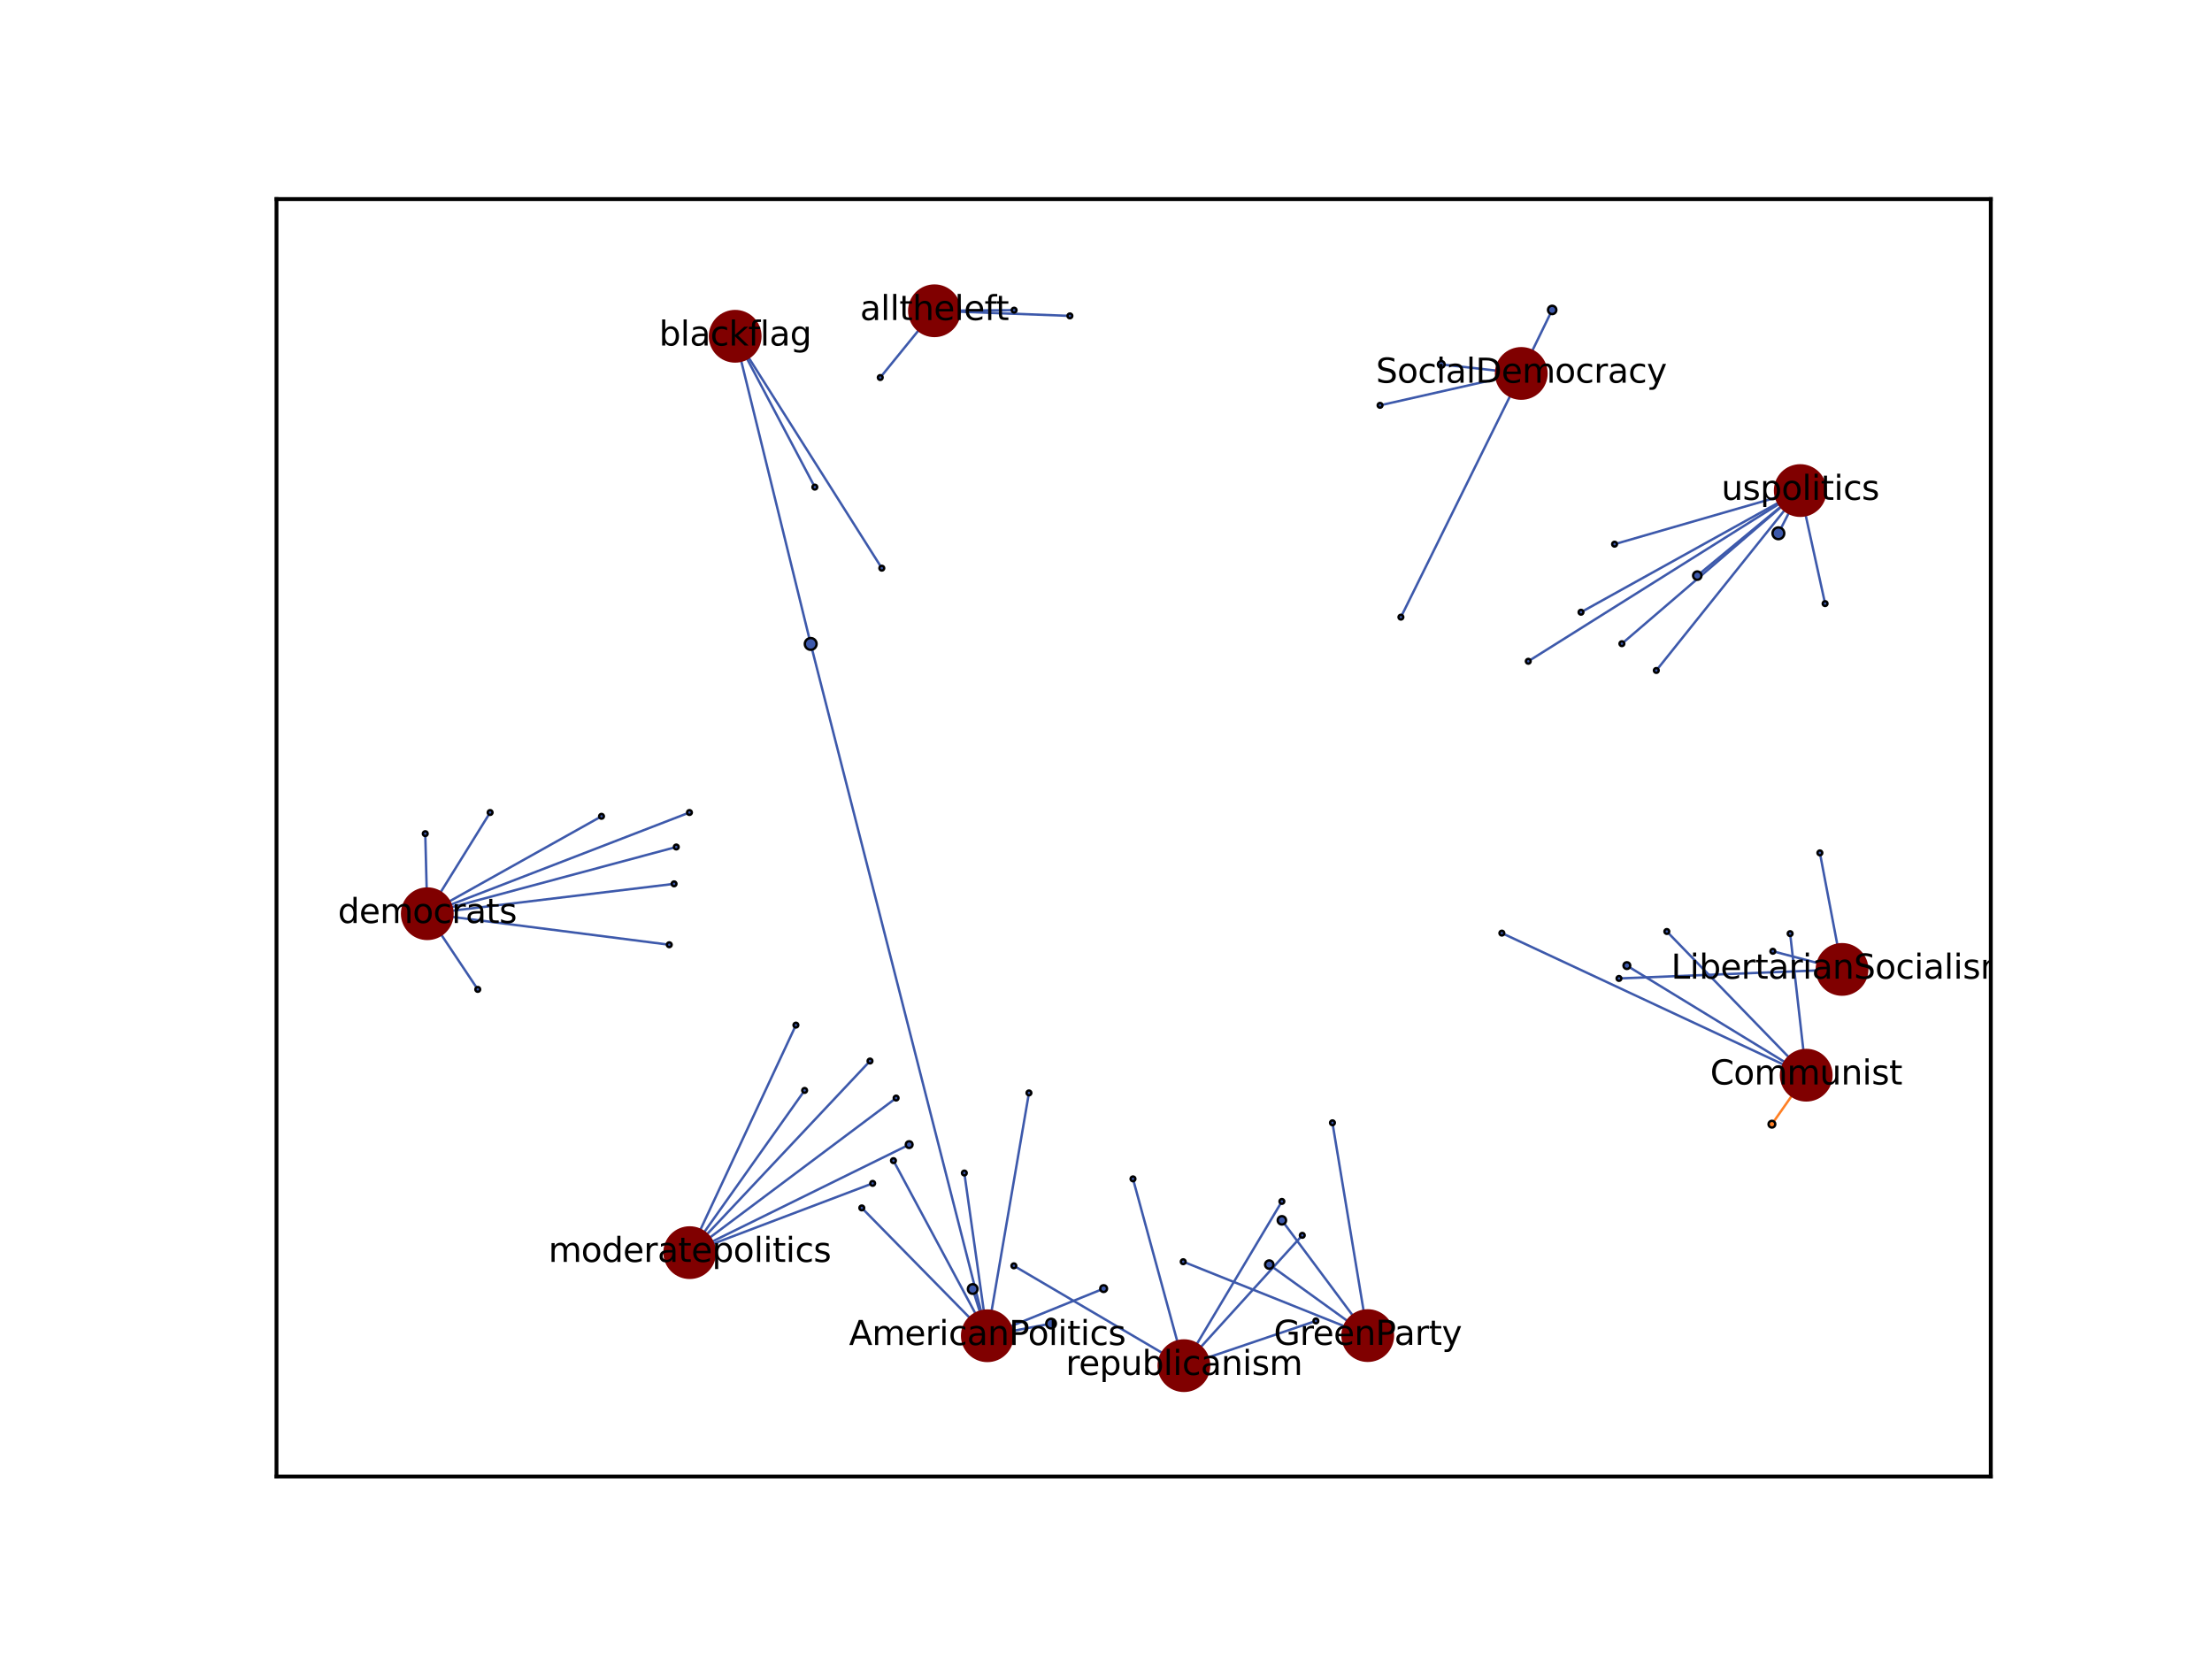 <?xml version="1.0" encoding="utf-8" standalone="no"?>
<!DOCTYPE svg PUBLIC "-//W3C//DTD SVG 1.1//EN"
  "http://www.w3.org/Graphics/SVG/1.1/DTD/svg11.dtd">
<svg xmlns:xlink="http://www.w3.org/1999/xlink" width="460.8pt" height="345.6pt" viewBox="0 0 460.8 345.6" xmlns="http://www.w3.org/2000/svg" version="1.1">
 <defs>
  <style type="text/css">*{stroke-linejoin: round; stroke-linecap: butt}</style>
 </defs>
 <g id="figure_1">
  <g id="patch_1">
   <path d="M 0 345.6 
L 460.8 345.6 
L 460.8 0 
L 0 0 
z
" style="fill: #ffffff"/>
  </g>
  <g id="axes_1">
   <g id="patch_2">
    <path d="M 57.6 307.584 
L 414.72 307.584 
L 414.72 41.472 
L 57.6 41.472 
z
" style="fill: #ffffff"/>
   </g>
   <g id="LineCollection_1">
    <path d="M 183.373 78.646 
L 194.663 64.74 
" clip-path="url(#p6b3ed7792f)" style="fill: none; stroke: #3d59ab; stroke-width: 0.5"/>
    <path d="M 211.259 64.612 
L 194.663 64.74 
" clip-path="url(#p6b3ed7792f)" style="fill: none; stroke: #3d59ab; stroke-width: 0.5"/>
    <path d="M 222.88 65.805 
L 194.663 64.74 
" clip-path="url(#p6b3ed7792f)" style="fill: none; stroke: #3d59ab; stroke-width: 0.5"/>
    <path d="M 202.632 268.524 
L 205.678 278.262 
" clip-path="url(#p6b3ed7792f)" style="fill: none; stroke: #3d59ab; stroke-width: 0.5"/>
    <path d="M 214.35 227.676 
L 205.678 278.262 
" clip-path="url(#p6b3ed7792f)" style="fill: none; stroke: #3d59ab; stroke-width: 0.5"/>
    <path d="M 218.959 275.726 
L 205.678 278.262 
" clip-path="url(#p6b3ed7792f)" style="fill: none; stroke: #3d59ab; stroke-width: 0.5"/>
    <path d="M 179.528 251.631 
L 205.678 278.262 
" clip-path="url(#p6b3ed7792f)" style="fill: none; stroke: #3d59ab; stroke-width: 0.5"/>
    <path d="M 229.903 268.443 
L 205.678 278.262 
" clip-path="url(#p6b3ed7792f)" style="fill: none; stroke: #3d59ab; stroke-width: 0.5"/>
    <path d="M 186.122 241.783 
L 205.678 278.262 
" clip-path="url(#p6b3ed7792f)" style="fill: none; stroke: #3d59ab; stroke-width: 0.5"/>
    <path d="M 200.889 244.359 
L 205.678 278.262 
" clip-path="url(#p6b3ed7792f)" style="fill: none; stroke: #3d59ab; stroke-width: 0.5"/>
    <path d="M 168.884 134.144 
L 205.678 278.262 
" clip-path="url(#p6b3ed7792f)" style="fill: none; stroke: #3d59ab; stroke-width: 0.5"/>
    <path d="M 168.884 134.144 
L 153.148 70.052 
" clip-path="url(#p6b3ed7792f)" style="fill: none; stroke: #3d59ab; stroke-width: 0.5"/>
    <path d="M 183.697 118.36 
L 153.148 70.052 
" clip-path="url(#p6b3ed7792f)" style="fill: none; stroke: #3d59ab; stroke-width: 0.5"/>
    <path d="M 169.743 101.474 
L 153.148 70.052 
" clip-path="url(#p6b3ed7792f)" style="fill: none; stroke: #3d59ab; stroke-width: 0.5"/>
    <path d="M 347.231 194.046 
L 376.27 223.98 
" clip-path="url(#p6b3ed7792f)" style="fill: none; stroke: #3d59ab; stroke-width: 0.5"/>
    <path d="M 369.12 234.187 
L 376.27 223.98 
" clip-path="url(#p6b3ed7792f)" style="fill: none; stroke: #ff7f24; stroke-width: 0.5"/>
    <path d="M 312.863 194.384 
L 376.27 223.98 
" clip-path="url(#p6b3ed7792f)" style="fill: none; stroke: #3d59ab; stroke-width: 0.5"/>
    <path d="M 372.918 194.49 
L 376.27 223.98 
" clip-path="url(#p6b3ed7792f)" style="fill: none; stroke: #3d59ab; stroke-width: 0.5"/>
    <path d="M 338.904 201.156 
L 376.27 223.98 
" clip-path="url(#p6b3ed7792f)" style="fill: none; stroke: #3d59ab; stroke-width: 0.5"/>
    <path d="M 139.421 196.807 
L 89.014 190.345 
" clip-path="url(#p6b3ed7792f)" style="fill: none; stroke: #3d59ab; stroke-width: 0.5"/>
    <path d="M 140.422 184.12 
L 89.014 190.345 
" clip-path="url(#p6b3ed7792f)" style="fill: none; stroke: #3d59ab; stroke-width: 0.5"/>
    <path d="M 102.102 169.261 
L 89.014 190.345 
" clip-path="url(#p6b3ed7792f)" style="fill: none; stroke: #3d59ab; stroke-width: 0.5"/>
    <path d="M 88.59 173.666 
L 89.014 190.345 
" clip-path="url(#p6b3ed7792f)" style="fill: none; stroke: #3d59ab; stroke-width: 0.5"/>
    <path d="M 140.881 176.442 
L 89.014 190.345 
" clip-path="url(#p6b3ed7792f)" style="fill: none; stroke: #3d59ab; stroke-width: 0.5"/>
    <path d="M 125.306 170.051 
L 89.014 190.345 
" clip-path="url(#p6b3ed7792f)" style="fill: none; stroke: #3d59ab; stroke-width: 0.5"/>
    <path d="M 99.529 206.108 
L 89.014 190.345 
" clip-path="url(#p6b3ed7792f)" style="fill: none; stroke: #3d59ab; stroke-width: 0.5"/>
    <path d="M 143.624 169.258 
L 89.014 190.345 
" clip-path="url(#p6b3ed7792f)" style="fill: none; stroke: #3d59ab; stroke-width: 0.5"/>
    <path d="M 246.487 262.836 
L 284.921 278.229 
" clip-path="url(#p6b3ed7792f)" style="fill: none; stroke: #3d59ab; stroke-width: 0.5"/>
    <path d="M 264.411 263.437 
L 284.921 278.229 
" clip-path="url(#p6b3ed7792f)" style="fill: none; stroke: #3d59ab; stroke-width: 0.5"/>
    <path d="M 267.038 254.216 
L 284.921 278.229 
" clip-path="url(#p6b3ed7792f)" style="fill: none; stroke: #3d59ab; stroke-width: 0.5"/>
    <path d="M 277.574 233.897 
L 284.921 278.229 
" clip-path="url(#p6b3ed7792f)" style="fill: none; stroke: #3d59ab; stroke-width: 0.5"/>
    <path d="M 379.115 177.67 
L 383.73 201.946 
" clip-path="url(#p6b3ed7792f)" style="fill: none; stroke: #3d59ab; stroke-width: 0.5"/>
    <path d="M 337.261 203.825 
L 383.73 201.946 
" clip-path="url(#p6b3ed7792f)" style="fill: none; stroke: #3d59ab; stroke-width: 0.5"/>
    <path d="M 369.315 198.166 
L 383.73 201.946 
" clip-path="url(#p6b3ed7792f)" style="fill: none; stroke: #3d59ab; stroke-width: 0.5"/>
    <path d="M 181.791 246.515 
L 143.679 260.948 
" clip-path="url(#p6b3ed7792f)" style="fill: none; stroke: #3d59ab; stroke-width: 0.5"/>
    <path d="M 167.618 227.153 
L 143.679 260.948 
" clip-path="url(#p6b3ed7792f)" style="fill: none; stroke: #3d59ab; stroke-width: 0.5"/>
    <path d="M 181.238 221.03 
L 143.679 260.948 
" clip-path="url(#p6b3ed7792f)" style="fill: none; stroke: #3d59ab; stroke-width: 0.5"/>
    <path d="M 186.677 228.742 
L 143.679 260.948 
" clip-path="url(#p6b3ed7792f)" style="fill: none; stroke: #3d59ab; stroke-width: 0.5"/>
    <path d="M 165.801 213.55 
L 143.679 260.948 
" clip-path="url(#p6b3ed7792f)" style="fill: none; stroke: #3d59ab; stroke-width: 0.5"/>
    <path d="M 189.396 238.446 
L 143.679 260.948 
" clip-path="url(#p6b3ed7792f)" style="fill: none; stroke: #3d59ab; stroke-width: 0.5"/>
    <path d="M 274.123 275.173 
L 246.63 284.492 
" clip-path="url(#p6b3ed7792f)" style="fill: none; stroke: #3d59ab; stroke-width: 0.5"/>
    <path d="M 211.209 263.692 
L 246.63 284.492 
" clip-path="url(#p6b3ed7792f)" style="fill: none; stroke: #3d59ab; stroke-width: 0.5"/>
    <path d="M 271.289 257.34 
L 246.63 284.492 
" clip-path="url(#p6b3ed7792f)" style="fill: none; stroke: #3d59ab; stroke-width: 0.5"/>
    <path d="M 236.022 245.579 
L 246.63 284.492 
" clip-path="url(#p6b3ed7792f)" style="fill: none; stroke: #3d59ab; stroke-width: 0.5"/>
    <path d="M 267.04 250.276 
L 246.63 284.492 
" clip-path="url(#p6b3ed7792f)" style="fill: none; stroke: #3d59ab; stroke-width: 0.5"/>
    <path d="M 323.345 64.564 
L 316.906 77.794 
" clip-path="url(#p6b3ed7792f)" style="fill: none; stroke: #3d59ab; stroke-width: 0.5"/>
    <path d="M 291.834 128.562 
L 316.906 77.794 
" clip-path="url(#p6b3ed7792f)" style="fill: none; stroke: #3d59ab; stroke-width: 0.5"/>
    <path d="M 287.49 84.435 
L 316.906 77.794 
" clip-path="url(#p6b3ed7792f)" style="fill: none; stroke: #3d59ab; stroke-width: 0.5"/>
    <path d="M 300.244 75.912 
L 316.906 77.794 
" clip-path="url(#p6b3ed7792f)" style="fill: none; stroke: #3d59ab; stroke-width: 0.5"/>
    <path d="M 345.04 139.67 
L 375.027 102.195 
" clip-path="url(#p6b3ed7792f)" style="fill: none; stroke: #3d59ab; stroke-width: 0.5"/>
    <path d="M 353.573 119.91 
L 375.027 102.195 
" clip-path="url(#p6b3ed7792f)" style="fill: none; stroke: #3d59ab; stroke-width: 0.5"/>
    <path d="M 336.344 113.359 
L 375.027 102.195 
" clip-path="url(#p6b3ed7792f)" style="fill: none; stroke: #3d59ab; stroke-width: 0.5"/>
    <path d="M 370.473 111.096 
L 375.027 102.195 
" clip-path="url(#p6b3ed7792f)" style="fill: none; stroke: #3d59ab; stroke-width: 0.5"/>
    <path d="M 337.87 134.092 
L 375.027 102.195 
" clip-path="url(#p6b3ed7792f)" style="fill: none; stroke: #3d59ab; stroke-width: 0.5"/>
    <path d="M 329.352 127.536 
L 375.027 102.195 
" clip-path="url(#p6b3ed7792f)" style="fill: none; stroke: #3d59ab; stroke-width: 0.5"/>
    <path d="M 380.2 125.742 
L 375.027 102.195 
" clip-path="url(#p6b3ed7792f)" style="fill: none; stroke: #3d59ab; stroke-width: 0.5"/>
    <path d="M 318.366 137.756 
L 375.027 102.195 
" clip-path="url(#p6b3ed7792f)" style="fill: none; stroke: #3d59ab; stroke-width: 0.5"/>
   </g>
   <g id="matplotlib.axis_1">
    <g id="xtick_1"/>
    <g id="xtick_2"/>
    <g id="xtick_3"/>
    <g id="xtick_4"/>
    <g id="xtick_5"/>
    <g id="xtick_6"/>
    <g id="xtick_7"/>
    <g id="xtick_8"/>
    <g id="xtick_9"/>
   </g>
   <g id="matplotlib.axis_2">
    <g id="ytick_1"/>
    <g id="ytick_2"/>
    <g id="ytick_3"/>
    <g id="ytick_4"/>
    <g id="ytick_5"/>
    <g id="ytick_6"/>
    <g id="ytick_7"/>
    <g id="ytick_8"/>
    <g id="ytick_9"/>
   </g>
   <g id="PathCollection_1">
    <path d="M 183.373 79.146 
C 183.506 79.146 183.633 79.094 183.727 79 
C 183.821 78.906 183.873 78.779 183.873 78.646 
C 183.873 78.514 183.821 78.387 183.727 78.293 
C 183.633 78.199 183.506 78.146 183.373 78.146 
C 183.241 78.146 183.113 78.199 183.02 78.293 
C 182.926 78.387 182.873 78.514 182.873 78.646 
C 182.873 78.779 182.926 78.906 183.02 79 
C 183.113 79.094 183.241 79.146 183.373 79.146 
z
" clip-path="url(#p6b3ed7792f)" style="fill: #3d59ab; stroke: #000000; stroke-width: 0.5"/>
    <path d="M 211.259 65.112 
C 211.392 65.112 211.519 65.059 211.613 64.965 
C 211.707 64.871 211.759 64.744 211.759 64.612 
C 211.759 64.479 211.707 64.352 211.613 64.258 
C 211.519 64.164 211.392 64.112 211.259 64.112 
C 211.127 64.112 210.999 64.164 210.906 64.258 
C 210.812 64.352 210.759 64.479 210.759 64.612 
C 210.759 64.744 210.812 64.871 210.906 64.965 
C 210.999 65.059 211.127 65.112 211.259 65.112 
z
" clip-path="url(#p6b3ed7792f)" style="fill: #3d59ab; stroke: #000000; stroke-width: 0.5"/>
    <path d="M 222.88 66.305 
C 223.013 66.305 223.14 66.253 223.234 66.159 
C 223.327 66.065 223.38 65.938 223.38 65.805 
C 223.38 65.673 223.327 65.546 223.234 65.452 
C 223.14 65.358 223.013 65.305 222.88 65.305 
C 222.747 65.305 222.62 65.358 222.526 65.452 
C 222.433 65.546 222.38 65.673 222.38 65.805 
C 222.38 65.938 222.433 66.065 222.526 66.159 
C 222.62 66.253 222.747 66.305 222.88 66.305 
z
" clip-path="url(#p6b3ed7792f)" style="fill: #3d59ab; stroke: #000000; stroke-width: 0.5"/>
    <path d="M 202.632 269.524 
C 202.897 269.524 203.152 269.418 203.339 269.231 
C 203.527 269.043 203.632 268.789 203.632 268.524 
C 203.632 268.258 203.527 268.004 203.339 267.816 
C 203.152 267.629 202.897 267.524 202.632 267.524 
C 202.367 267.524 202.113 267.629 201.925 267.816 
C 201.738 268.004 201.632 268.258 201.632 268.524 
C 201.632 268.789 201.738 269.043 201.925 269.231 
C 202.113 269.418 202.367 269.524 202.632 269.524 
z
" clip-path="url(#p6b3ed7792f)" style="fill: #3d59ab; stroke: #000000; stroke-width: 0.5"/>
    <path d="M 214.35 228.176 
C 214.483 228.176 214.61 228.123 214.704 228.029 
C 214.797 227.936 214.85 227.809 214.85 227.676 
C 214.85 227.543 214.797 227.416 214.704 227.322 
C 214.61 227.229 214.483 227.176 214.35 227.176 
C 214.217 227.176 214.09 227.229 213.996 227.322 
C 213.903 227.416 213.85 227.543 213.85 227.676 
C 213.85 227.809 213.903 227.936 213.996 228.029 
C 214.09 228.123 214.217 228.176 214.35 228.176 
z
" clip-path="url(#p6b3ed7792f)" style="fill: #3d59ab; stroke: #000000; stroke-width: 0.5"/>
    <path d="M 218.959 276.726 
C 219.224 276.726 219.478 276.621 219.666 276.433 
C 219.853 276.246 219.959 275.991 219.959 275.726 
C 219.959 275.461 219.853 275.206 219.666 275.019 
C 219.478 274.831 219.224 274.726 218.959 274.726 
C 218.694 274.726 218.439 274.831 218.252 275.019 
C 218.064 275.206 217.959 275.461 217.959 275.726 
C 217.959 275.991 218.064 276.246 218.252 276.433 
C 218.439 276.621 218.694 276.726 218.959 276.726 
z
" clip-path="url(#p6b3ed7792f)" style="fill: #3d59ab; stroke: #000000; stroke-width: 0.5"/>
    <path d="M 179.528 252.131 
C 179.661 252.131 179.788 252.078 179.882 251.985 
C 179.976 251.891 180.028 251.764 180.028 251.631 
C 180.028 251.499 179.976 251.371 179.882 251.278 
C 179.788 251.184 179.661 251.131 179.528 251.131 
C 179.396 251.131 179.269 251.184 179.175 251.278 
C 179.081 251.371 179.028 251.499 179.028 251.631 
C 179.028 251.764 179.081 251.891 179.175 251.985 
C 179.269 252.078 179.396 252.131 179.528 252.131 
z
" clip-path="url(#p6b3ed7792f)" style="fill: #3d59ab; stroke: #000000; stroke-width: 0.5"/>
    <path d="M 229.903 269.15 
C 230.091 269.15 230.271 269.075 230.403 268.943 
C 230.536 268.81 230.611 268.63 230.611 268.443 
C 230.611 268.255 230.536 268.075 230.403 267.943 
C 230.271 267.81 230.091 267.736 229.903 267.736 
C 229.716 267.736 229.536 267.81 229.403 267.943 
C 229.271 268.075 229.196 268.255 229.196 268.443 
C 229.196 268.63 229.271 268.81 229.403 268.943 
C 229.536 269.075 229.716 269.15 229.903 269.15 
z
" clip-path="url(#p6b3ed7792f)" style="fill: #3d59ab; stroke: #000000; stroke-width: 0.5"/>
    <path d="M 186.122 242.283 
C 186.255 242.283 186.382 242.23 186.476 242.137 
C 186.569 242.043 186.622 241.916 186.622 241.783 
C 186.622 241.651 186.569 241.523 186.476 241.43 
C 186.382 241.336 186.255 241.283 186.122 241.283 
C 185.989 241.283 185.862 241.336 185.768 241.43 
C 185.675 241.523 185.622 241.651 185.622 241.783 
C 185.622 241.916 185.675 242.043 185.768 242.137 
C 185.862 242.23 185.989 242.283 186.122 242.283 
z
" clip-path="url(#p6b3ed7792f)" style="fill: #3d59ab; stroke: #000000; stroke-width: 0.5"/>
    <path d="M 200.889 244.859 
C 201.022 244.859 201.149 244.806 201.243 244.713 
C 201.337 244.619 201.389 244.492 201.389 244.359 
C 201.389 244.226 201.337 244.099 201.243 244.005 
C 201.149 243.912 201.022 243.859 200.889 243.859 
C 200.757 243.859 200.63 243.912 200.536 244.005 
C 200.442 244.099 200.389 244.226 200.389 244.359 
C 200.389 244.492 200.442 244.619 200.536 244.713 
C 200.63 244.806 200.757 244.859 200.889 244.859 
z
" clip-path="url(#p6b3ed7792f)" style="fill: #3d59ab; stroke: #000000; stroke-width: 0.5"/>
    <path d="M 168.884 135.369 
C 169.209 135.369 169.521 135.24 169.75 135.01 
C 169.98 134.78 170.109 134.469 170.109 134.144 
C 170.109 133.819 169.98 133.508 169.75 133.278 
C 169.521 133.048 169.209 132.919 168.884 132.919 
C 168.56 132.919 168.248 133.048 168.018 133.278 
C 167.789 133.508 167.66 133.819 167.66 134.144 
C 167.66 134.469 167.789 134.78 168.018 135.01 
C 168.248 135.24 168.56 135.369 168.884 135.369 
z
" clip-path="url(#p6b3ed7792f)" style="fill: #3d59ab; stroke: #000000; stroke-width: 0.5"/>
    <path d="M 183.697 118.86 
C 183.829 118.86 183.956 118.807 184.05 118.713 
C 184.144 118.62 184.197 118.493 184.197 118.36 
C 184.197 118.227 184.144 118.1 184.05 118.006 
C 183.956 117.913 183.829 117.86 183.697 117.86 
C 183.564 117.86 183.437 117.913 183.343 118.006 
C 183.249 118.1 183.197 118.227 183.197 118.36 
C 183.197 118.493 183.249 118.62 183.343 118.713 
C 183.437 118.807 183.564 118.86 183.697 118.86 
z
" clip-path="url(#p6b3ed7792f)" style="fill: #3d59ab; stroke: #000000; stroke-width: 0.5"/>
    <path d="M 169.743 101.974 
C 169.876 101.974 170.003 101.921 170.097 101.828 
C 170.19 101.734 170.243 101.607 170.243 101.474 
C 170.243 101.341 170.19 101.214 170.097 101.12 
C 170.003 101.027 169.876 100.974 169.743 100.974 
C 169.611 100.974 169.483 101.027 169.39 101.12 
C 169.296 101.214 169.243 101.341 169.243 101.474 
C 169.243 101.607 169.296 101.734 169.39 101.828 
C 169.483 101.921 169.611 101.974 169.743 101.974 
z
" clip-path="url(#p6b3ed7792f)" style="fill: #3d59ab; stroke: #000000; stroke-width: 0.5"/>
    <path d="M 347.231 194.546 
C 347.363 194.546 347.49 194.493 347.584 194.399 
C 347.678 194.306 347.731 194.178 347.731 194.046 
C 347.731 193.913 347.678 193.786 347.584 193.692 
C 347.49 193.599 347.363 193.546 347.231 193.546 
C 347.098 193.546 346.971 193.599 346.877 193.692 
C 346.783 193.786 346.731 193.913 346.731 194.046 
C 346.731 194.178 346.783 194.306 346.877 194.399 
C 346.971 194.493 347.098 194.546 347.231 194.546 
z
" clip-path="url(#p6b3ed7792f)" style="fill: #3d59ab; stroke: #000000; stroke-width: 0.5"/>
    <path d="M 369.12 234.894 
C 369.308 234.894 369.488 234.82 369.62 234.687 
C 369.753 234.555 369.827 234.375 369.827 234.187 
C 369.827 234 369.753 233.82 369.62 233.687 
C 369.488 233.555 369.308 233.48 369.12 233.48 
C 368.933 233.48 368.753 233.555 368.62 233.687 
C 368.488 233.82 368.413 234 368.413 234.187 
C 368.413 234.375 368.488 234.555 368.62 234.687 
C 368.753 234.82 368.933 234.894 369.12 234.894 
z
" clip-path="url(#p6b3ed7792f)" style="fill: #ff7f24; stroke: #000000; stroke-width: 0.5"/>
    <path d="M 312.863 194.884 
C 312.996 194.884 313.123 194.831 313.217 194.738 
C 313.31 194.644 313.363 194.517 313.363 194.384 
C 313.363 194.252 313.31 194.124 313.217 194.031 
C 313.123 193.937 312.996 193.884 312.863 193.884 
C 312.73 193.884 312.603 193.937 312.51 194.031 
C 312.416 194.124 312.363 194.252 312.363 194.384 
C 312.363 194.517 312.416 194.644 312.51 194.738 
C 312.603 194.831 312.73 194.884 312.863 194.884 
z
" clip-path="url(#p6b3ed7792f)" style="fill: #3d59ab; stroke: #000000; stroke-width: 0.5"/>
    <path d="M 372.918 194.99 
C 373.05 194.99 373.177 194.937 373.271 194.844 
C 373.365 194.75 373.418 194.623 373.418 194.49 
C 373.418 194.357 373.365 194.23 373.271 194.136 
C 373.177 194.043 373.05 193.99 372.918 193.99 
C 372.785 193.99 372.658 194.043 372.564 194.136 
C 372.47 194.23 372.418 194.357 372.418 194.49 
C 372.418 194.623 372.47 194.75 372.564 194.844 
C 372.658 194.937 372.785 194.99 372.918 194.99 
z
" clip-path="url(#p6b3ed7792f)" style="fill: #3d59ab; stroke: #000000; stroke-width: 0.5"/>
    <path d="M 338.904 201.863 
C 339.092 201.863 339.272 201.788 339.404 201.656 
C 339.537 201.523 339.611 201.343 339.611 201.156 
C 339.611 200.968 339.537 200.788 339.404 200.656 
C 339.272 200.523 339.092 200.449 338.904 200.449 
C 338.717 200.449 338.537 200.523 338.404 200.656 
C 338.272 200.788 338.197 200.968 338.197 201.156 
C 338.197 201.343 338.272 201.523 338.404 201.656 
C 338.537 201.788 338.717 201.863 338.904 201.863 
z
" clip-path="url(#p6b3ed7792f)" style="fill: #3d59ab; stroke: #000000; stroke-width: 0.5"/>
    <path d="M 139.421 197.307 
C 139.554 197.307 139.681 197.254 139.775 197.16 
C 139.868 197.067 139.921 196.939 139.921 196.807 
C 139.921 196.674 139.868 196.547 139.775 196.453 
C 139.681 196.36 139.554 196.307 139.421 196.307 
C 139.288 196.307 139.161 196.36 139.067 196.453 
C 138.974 196.547 138.921 196.674 138.921 196.807 
C 138.921 196.939 138.974 197.067 139.067 197.16 
C 139.161 197.254 139.288 197.307 139.421 197.307 
z
" clip-path="url(#p6b3ed7792f)" style="fill: #3d59ab; stroke: #000000; stroke-width: 0.5"/>
    <path d="M 140.422 184.62 
C 140.554 184.62 140.681 184.568 140.775 184.474 
C 140.869 184.38 140.922 184.253 140.922 184.12 
C 140.922 183.988 140.869 183.86 140.775 183.767 
C 140.681 183.673 140.554 183.62 140.422 183.62 
C 140.289 183.62 140.162 183.673 140.068 183.767 
C 139.974 183.86 139.922 183.988 139.922 184.12 
C 139.922 184.253 139.974 184.38 140.068 184.474 
C 140.162 184.568 140.289 184.62 140.422 184.62 
z
" clip-path="url(#p6b3ed7792f)" style="fill: #3d59ab; stroke: #000000; stroke-width: 0.5"/>
    <path d="M 102.102 169.761 
C 102.235 169.761 102.362 169.708 102.456 169.614 
C 102.55 169.521 102.602 169.394 102.602 169.261 
C 102.602 169.128 102.55 169.001 102.456 168.907 
C 102.362 168.814 102.235 168.761 102.102 168.761 
C 101.97 168.761 101.843 168.814 101.749 168.907 
C 101.655 169.001 101.602 169.128 101.602 169.261 
C 101.602 169.394 101.655 169.521 101.749 169.614 
C 101.843 169.708 101.97 169.761 102.102 169.761 
z
" clip-path="url(#p6b3ed7792f)" style="fill: #3d59ab; stroke: #000000; stroke-width: 0.5"/>
    <path d="M 88.59 174.166 
C 88.722 174.166 88.85 174.113 88.943 174.02 
C 89.037 173.926 89.09 173.799 89.09 173.666 
C 89.09 173.533 89.037 173.406 88.943 173.312 
C 88.85 173.219 88.722 173.166 88.59 173.166 
C 88.457 173.166 88.33 173.219 88.236 173.312 
C 88.142 173.406 88.09 173.533 88.09 173.666 
C 88.09 173.799 88.142 173.926 88.236 174.02 
C 88.33 174.113 88.457 174.166 88.59 174.166 
z
" clip-path="url(#p6b3ed7792f)" style="fill: #3d59ab; stroke: #000000; stroke-width: 0.5"/>
    <path d="M 140.881 176.942 
C 141.013 176.942 141.14 176.89 141.234 176.796 
C 141.328 176.702 141.381 176.575 141.381 176.442 
C 141.381 176.31 141.328 176.183 141.234 176.089 
C 141.14 175.995 141.013 175.942 140.881 175.942 
C 140.748 175.942 140.621 175.995 140.527 176.089 
C 140.433 176.183 140.381 176.31 140.381 176.442 
C 140.381 176.575 140.433 176.702 140.527 176.796 
C 140.621 176.89 140.748 176.942 140.881 176.942 
z
" clip-path="url(#p6b3ed7792f)" style="fill: #3d59ab; stroke: #000000; stroke-width: 0.5"/>
    <path d="M 125.306 170.551 
C 125.439 170.551 125.566 170.498 125.66 170.404 
C 125.754 170.31 125.806 170.183 125.806 170.051 
C 125.806 169.918 125.754 169.791 125.66 169.697 
C 125.566 169.603 125.439 169.551 125.306 169.551 
C 125.174 169.551 125.046 169.603 124.953 169.697 
C 124.859 169.791 124.806 169.918 124.806 170.051 
C 124.806 170.183 124.859 170.31 124.953 170.404 
C 125.046 170.498 125.174 170.551 125.306 170.551 
z
" clip-path="url(#p6b3ed7792f)" style="fill: #3d59ab; stroke: #000000; stroke-width: 0.5"/>
    <path d="M 99.529 206.608 
C 99.662 206.608 99.789 206.555 99.883 206.462 
C 99.976 206.368 100.029 206.241 100.029 206.108 
C 100.029 205.976 99.976 205.848 99.883 205.755 
C 99.789 205.661 99.662 205.608 99.529 205.608 
C 99.396 205.608 99.269 205.661 99.175 205.755 
C 99.082 205.848 99.029 205.976 99.029 206.108 
C 99.029 206.241 99.082 206.368 99.175 206.462 
C 99.269 206.555 99.396 206.608 99.529 206.608 
z
" clip-path="url(#p6b3ed7792f)" style="fill: #3d59ab; stroke: #000000; stroke-width: 0.5"/>
    <path d="M 143.624 169.758 
C 143.757 169.758 143.884 169.706 143.978 169.612 
C 144.072 169.518 144.124 169.391 144.124 169.258 
C 144.124 169.126 144.072 168.999 143.978 168.905 
C 143.884 168.811 143.757 168.758 143.624 168.758 
C 143.492 168.758 143.365 168.811 143.271 168.905 
C 143.177 168.999 143.124 169.126 143.124 169.258 
C 143.124 169.391 143.177 169.518 143.271 169.612 
C 143.365 169.706 143.492 169.758 143.624 169.758 
z
" clip-path="url(#p6b3ed7792f)" style="fill: #3d59ab; stroke: #000000; stroke-width: 0.5"/>
    <path d="M 246.487 263.336 
C 246.62 263.336 246.747 263.283 246.841 263.19 
C 246.935 263.096 246.987 262.969 246.987 262.836 
C 246.987 262.703 246.935 262.576 246.841 262.482 
C 246.747 262.389 246.62 262.336 246.487 262.336 
C 246.355 262.336 246.227 262.389 246.134 262.482 
C 246.04 262.576 245.987 262.703 245.987 262.836 
C 245.987 262.969 246.04 263.096 246.134 263.19 
C 246.227 263.283 246.355 263.336 246.487 263.336 
z
" clip-path="url(#p6b3ed7792f)" style="fill: #3d59ab; stroke: #000000; stroke-width: 0.5"/>
    <path d="M 264.411 264.303 
C 264.641 264.303 264.861 264.212 265.023 264.05 
C 265.186 263.887 265.277 263.667 265.277 263.437 
C 265.277 263.208 265.186 262.987 265.023 262.825 
C 264.861 262.663 264.641 262.571 264.411 262.571 
C 264.181 262.571 263.961 262.663 263.799 262.825 
C 263.636 262.987 263.545 263.208 263.545 263.437 
C 263.545 263.667 263.636 263.887 263.799 264.05 
C 263.961 264.212 264.181 264.303 264.411 264.303 
z
" clip-path="url(#p6b3ed7792f)" style="fill: #3d59ab; stroke: #000000; stroke-width: 0.5"/>
    <path d="M 267.038 255.082 
C 267.268 255.082 267.488 254.99 267.651 254.828 
C 267.813 254.665 267.905 254.445 267.905 254.216 
C 267.905 253.986 267.813 253.766 267.651 253.603 
C 267.488 253.441 267.268 253.349 267.038 253.349 
C 266.809 253.349 266.589 253.441 266.426 253.603 
C 266.264 253.766 266.172 253.986 266.172 254.216 
C 266.172 254.445 266.264 254.665 266.426 254.828 
C 266.589 254.99 266.809 255.082 267.038 255.082 
z
" clip-path="url(#p6b3ed7792f)" style="fill: #3d59ab; stroke: #000000; stroke-width: 0.5"/>
    <path d="M 277.574 234.397 
C 277.706 234.397 277.833 234.345 277.927 234.251 
C 278.021 234.157 278.074 234.03 278.074 233.897 
C 278.074 233.765 278.021 233.638 277.927 233.544 
C 277.833 233.45 277.706 233.397 277.574 233.397 
C 277.441 233.397 277.314 233.45 277.22 233.544 
C 277.126 233.638 277.074 233.765 277.074 233.897 
C 277.074 234.03 277.126 234.157 277.22 234.251 
C 277.314 234.345 277.441 234.397 277.574 234.397 
z
" clip-path="url(#p6b3ed7792f)" style="fill: #3d59ab; stroke: #000000; stroke-width: 0.5"/>
    <path d="M 379.115 178.17 
C 379.248 178.17 379.375 178.117 379.469 178.024 
C 379.563 177.93 379.615 177.803 379.615 177.67 
C 379.615 177.538 379.563 177.41 379.469 177.317 
C 379.375 177.223 379.248 177.17 379.115 177.17 
C 378.983 177.17 378.855 177.223 378.762 177.317 
C 378.668 177.41 378.615 177.538 378.615 177.67 
C 378.615 177.803 378.668 177.93 378.762 178.024 
C 378.855 178.117 378.983 178.17 379.115 178.17 
z
" clip-path="url(#p6b3ed7792f)" style="fill: #3d59ab; stroke: #000000; stroke-width: 0.5"/>
    <path d="M 337.261 204.325 
C 337.394 204.325 337.521 204.273 337.615 204.179 
C 337.709 204.085 337.761 203.958 337.761 203.825 
C 337.761 203.693 337.709 203.565 337.615 203.472 
C 337.521 203.378 337.394 203.325 337.261 203.325 
C 337.129 203.325 337.002 203.378 336.908 203.472 
C 336.814 203.565 336.761 203.693 336.761 203.825 
C 336.761 203.958 336.814 204.085 336.908 204.179 
C 337.002 204.273 337.129 204.325 337.261 204.325 
z
" clip-path="url(#p6b3ed7792f)" style="fill: #3d59ab; stroke: #000000; stroke-width: 0.5"/>
    <path d="M 369.315 198.666 
C 369.448 198.666 369.575 198.613 369.669 198.519 
C 369.763 198.426 369.815 198.299 369.815 198.166 
C 369.815 198.033 369.763 197.906 369.669 197.812 
C 369.575 197.719 369.448 197.666 369.315 197.666 
C 369.183 197.666 369.056 197.719 368.962 197.812 
C 368.868 197.906 368.815 198.033 368.815 198.166 
C 368.815 198.299 368.868 198.426 368.962 198.519 
C 369.056 198.613 369.183 198.666 369.315 198.666 
z
" clip-path="url(#p6b3ed7792f)" style="fill: #3d59ab; stroke: #000000; stroke-width: 0.5"/>
    <path d="M 181.791 247.015 
C 181.924 247.015 182.051 246.962 182.145 246.869 
C 182.238 246.775 182.291 246.648 182.291 246.515 
C 182.291 246.382 182.238 246.255 182.145 246.161 
C 182.051 246.068 181.924 246.015 181.791 246.015 
C 181.659 246.015 181.531 246.068 181.438 246.161 
C 181.344 246.255 181.291 246.382 181.291 246.515 
C 181.291 246.648 181.344 246.775 181.438 246.869 
C 181.531 246.962 181.659 247.015 181.791 247.015 
z
" clip-path="url(#p6b3ed7792f)" style="fill: #3d59ab; stroke: #000000; stroke-width: 0.5"/>
    <path d="M 167.618 227.653 
C 167.751 227.653 167.878 227.6 167.972 227.506 
C 168.065 227.413 168.118 227.286 168.118 227.153 
C 168.118 227.02 168.065 226.893 167.972 226.799 
C 167.878 226.706 167.751 226.653 167.618 226.653 
C 167.486 226.653 167.358 226.706 167.265 226.799 
C 167.171 226.893 167.118 227.02 167.118 227.153 
C 167.118 227.286 167.171 227.413 167.265 227.506 
C 167.358 227.6 167.486 227.653 167.618 227.653 
z
" clip-path="url(#p6b3ed7792f)" style="fill: #3d59ab; stroke: #000000; stroke-width: 0.5"/>
    <path d="M 181.238 221.53 
C 181.371 221.53 181.498 221.477 181.592 221.383 
C 181.686 221.289 181.738 221.162 181.738 221.03 
C 181.738 220.897 181.686 220.77 181.592 220.676 
C 181.498 220.582 181.371 220.53 181.238 220.53 
C 181.106 220.53 180.978 220.582 180.885 220.676 
C 180.791 220.77 180.738 220.897 180.738 221.03 
C 180.738 221.162 180.791 221.289 180.885 221.383 
C 180.978 221.477 181.106 221.53 181.238 221.53 
z
" clip-path="url(#p6b3ed7792f)" style="fill: #3d59ab; stroke: #000000; stroke-width: 0.5"/>
    <path d="M 186.677 229.242 
C 186.81 229.242 186.937 229.189 187.031 229.096 
C 187.125 229.002 187.177 228.875 187.177 228.742 
C 187.177 228.61 187.125 228.482 187.031 228.389 
C 186.937 228.295 186.81 228.242 186.677 228.242 
C 186.545 228.242 186.418 228.295 186.324 228.389 
C 186.23 228.482 186.177 228.61 186.177 228.742 
C 186.177 228.875 186.23 229.002 186.324 229.096 
C 186.418 229.189 186.545 229.242 186.677 229.242 
z
" clip-path="url(#p6b3ed7792f)" style="fill: #3d59ab; stroke: #000000; stroke-width: 0.5"/>
    <path d="M 165.801 214.05 
C 165.934 214.05 166.061 213.997 166.155 213.903 
C 166.249 213.809 166.301 213.682 166.301 213.55 
C 166.301 213.417 166.249 213.29 166.155 213.196 
C 166.061 213.102 165.934 213.05 165.801 213.05 
C 165.669 213.05 165.542 213.102 165.448 213.196 
C 165.354 213.29 165.301 213.417 165.301 213.55 
C 165.301 213.682 165.354 213.809 165.448 213.903 
C 165.542 213.997 165.669 214.05 165.801 214.05 
z
" clip-path="url(#p6b3ed7792f)" style="fill: #3d59ab; stroke: #000000; stroke-width: 0.5"/>
    <path d="M 189.396 239.153 
C 189.584 239.153 189.764 239.078 189.896 238.946 
C 190.029 238.813 190.103 238.633 190.103 238.446 
C 190.103 238.258 190.029 238.078 189.896 237.946 
C 189.764 237.813 189.584 237.739 189.396 237.739 
C 189.209 237.739 189.029 237.813 188.896 237.946 
C 188.764 238.078 188.689 238.258 188.689 238.446 
C 188.689 238.633 188.764 238.813 188.896 238.946 
C 189.029 239.078 189.209 239.153 189.396 239.153 
z
" clip-path="url(#p6b3ed7792f)" style="fill: #3d59ab; stroke: #000000; stroke-width: 0.5"/>
    <path d="M 274.123 275.673 
C 274.256 275.673 274.383 275.621 274.477 275.527 
C 274.571 275.433 274.623 275.306 274.623 275.173 
C 274.623 275.041 274.571 274.913 274.477 274.82 
C 274.383 274.726 274.256 274.673 274.123 274.673 
C 273.991 274.673 273.863 274.726 273.77 274.82 
C 273.676 274.913 273.623 275.041 273.623 275.173 
C 273.623 275.306 273.676 275.433 273.77 275.527 
C 273.863 275.621 273.991 275.673 274.123 275.673 
z
" clip-path="url(#p6b3ed7792f)" style="fill: #3d59ab; stroke: #000000; stroke-width: 0.5"/>
    <path d="M 211.209 264.192 
C 211.341 264.192 211.468 264.14 211.562 264.046 
C 211.656 263.952 211.709 263.825 211.709 263.692 
C 211.709 263.56 211.656 263.432 211.562 263.339 
C 211.468 263.245 211.341 263.192 211.209 263.192 
C 211.076 263.192 210.949 263.245 210.855 263.339 
C 210.761 263.432 210.709 263.56 210.709 263.692 
C 210.709 263.825 210.761 263.952 210.855 264.046 
C 210.949 264.14 211.076 264.192 211.209 264.192 
z
" clip-path="url(#p6b3ed7792f)" style="fill: #3d59ab; stroke: #000000; stroke-width: 0.5"/>
    <path d="M 271.289 257.84 
C 271.421 257.84 271.548 257.788 271.642 257.694 
C 271.736 257.6 271.789 257.473 271.789 257.34 
C 271.789 257.208 271.736 257.08 271.642 256.987 
C 271.548 256.893 271.421 256.84 271.289 256.84 
C 271.156 256.84 271.029 256.893 270.935 256.987 
C 270.841 257.08 270.789 257.208 270.789 257.34 
C 270.789 257.473 270.841 257.6 270.935 257.694 
C 271.029 257.788 271.156 257.84 271.289 257.84 
z
" clip-path="url(#p6b3ed7792f)" style="fill: #3d59ab; stroke: #000000; stroke-width: 0.5"/>
    <path d="M 236.022 246.079 
C 236.155 246.079 236.282 246.026 236.376 245.932 
C 236.469 245.839 236.522 245.711 236.522 245.579 
C 236.522 245.446 236.469 245.319 236.376 245.225 
C 236.282 245.131 236.155 245.079 236.022 245.079 
C 235.889 245.079 235.762 245.131 235.668 245.225 
C 235.575 245.319 235.522 245.446 235.522 245.579 
C 235.522 245.711 235.575 245.839 235.668 245.932 
C 235.762 246.026 235.889 246.079 236.022 246.079 
z
" clip-path="url(#p6b3ed7792f)" style="fill: #3d59ab; stroke: #000000; stroke-width: 0.5"/>
    <path d="M 267.04 250.776 
C 267.172 250.776 267.3 250.724 267.393 250.63 
C 267.487 250.536 267.54 250.409 267.54 250.276 
C 267.54 250.144 267.487 250.017 267.393 249.923 
C 267.3 249.829 267.172 249.776 267.04 249.776 
C 266.907 249.776 266.78 249.829 266.686 249.923 
C 266.593 250.017 266.54 250.144 266.54 250.276 
C 266.54 250.409 266.593 250.536 266.686 250.63 
C 266.78 250.724 266.907 250.776 267.04 250.776 
z
" clip-path="url(#p6b3ed7792f)" style="fill: #3d59ab; stroke: #000000; stroke-width: 0.5"/>
    <path d="M 323.345 65.43 
C 323.575 65.43 323.795 65.339 323.958 65.177 
C 324.12 65.014 324.211 64.794 324.211 64.564 
C 324.211 64.335 324.12 64.114 323.958 63.952 
C 323.795 63.79 323.575 63.698 323.345 63.698 
C 323.116 63.698 322.895 63.79 322.733 63.952 
C 322.571 64.114 322.479 64.335 322.479 64.564 
C 322.479 64.794 322.571 65.014 322.733 65.177 
C 322.895 65.339 323.116 65.43 323.345 65.43 
z
" clip-path="url(#p6b3ed7792f)" style="fill: #3d59ab; stroke: #000000; stroke-width: 0.5"/>
    <path d="M 291.834 129.062 
C 291.967 129.062 292.094 129.009 292.187 128.915 
C 292.281 128.822 292.334 128.694 292.334 128.562 
C 292.334 128.429 292.281 128.302 292.187 128.208 
C 292.094 128.115 291.967 128.062 291.834 128.062 
C 291.701 128.062 291.574 128.115 291.48 128.208 
C 291.387 128.302 291.334 128.429 291.334 128.562 
C 291.334 128.694 291.387 128.822 291.48 128.915 
C 291.574 129.009 291.701 129.062 291.834 129.062 
z
" clip-path="url(#p6b3ed7792f)" style="fill: #3d59ab; stroke: #000000; stroke-width: 0.5"/>
    <path d="M 287.49 84.935 
C 287.622 84.935 287.75 84.882 287.843 84.789 
C 287.937 84.695 287.99 84.568 287.99 84.435 
C 287.99 84.302 287.937 84.175 287.843 84.081 
C 287.75 83.988 287.622 83.935 287.49 83.935 
C 287.357 83.935 287.23 83.988 287.136 84.081 
C 287.043 84.175 286.99 84.302 286.99 84.435 
C 286.99 84.568 287.043 84.695 287.136 84.789 
C 287.23 84.882 287.357 84.935 287.49 84.935 
z
" clip-path="url(#p6b3ed7792f)" style="fill: #3d59ab; stroke: #000000; stroke-width: 0.5"/>
    <path d="M 300.244 76.619 
C 300.432 76.619 300.612 76.545 300.744 76.412 
C 300.877 76.28 300.951 76.1 300.951 75.912 
C 300.951 75.725 300.877 75.545 300.744 75.412 
C 300.612 75.28 300.432 75.205 300.244 75.205 
C 300.057 75.205 299.877 75.28 299.744 75.412 
C 299.612 75.545 299.537 75.725 299.537 75.912 
C 299.537 76.1 299.612 76.28 299.744 76.412 
C 299.877 76.545 300.057 76.619 300.244 76.619 
z
" clip-path="url(#p6b3ed7792f)" style="fill: #3d59ab; stroke: #000000; stroke-width: 0.5"/>
    <path d="M 345.04 140.17 
C 345.172 140.17 345.299 140.117 345.393 140.023 
C 345.487 139.929 345.54 139.802 345.54 139.67 
C 345.54 139.537 345.487 139.41 345.393 139.316 
C 345.299 139.222 345.172 139.17 345.04 139.17 
C 344.907 139.17 344.78 139.222 344.686 139.316 
C 344.592 139.41 344.54 139.537 344.54 139.67 
C 344.54 139.802 344.592 139.929 344.686 140.023 
C 344.78 140.117 344.907 140.17 345.04 140.17 
z
" clip-path="url(#p6b3ed7792f)" style="fill: #3d59ab; stroke: #000000; stroke-width: 0.5"/>
    <path d="M 353.573 120.776 
C 353.803 120.776 354.023 120.685 354.186 120.523 
C 354.348 120.36 354.439 120.14 354.439 119.91 
C 354.439 119.68 354.348 119.46 354.186 119.298 
C 354.023 119.135 353.803 119.044 353.573 119.044 
C 353.344 119.044 353.123 119.135 352.961 119.298 
C 352.799 119.46 352.707 119.68 352.707 119.91 
C 352.707 120.14 352.799 120.36 352.961 120.523 
C 353.123 120.685 353.344 120.776 353.573 120.776 
z
" clip-path="url(#p6b3ed7792f)" style="fill: #3d59ab; stroke: #000000; stroke-width: 0.5"/>
    <path d="M 336.344 113.859 
C 336.477 113.859 336.604 113.806 336.698 113.713 
C 336.792 113.619 336.844 113.492 336.844 113.359 
C 336.844 113.226 336.792 113.099 336.698 113.006 
C 336.604 112.912 336.477 112.859 336.344 112.859 
C 336.212 112.859 336.085 112.912 335.991 113.006 
C 335.897 113.099 335.844 113.226 335.844 113.359 
C 335.844 113.492 335.897 113.619 335.991 113.713 
C 336.085 113.806 336.212 113.859 336.344 113.859 
z
" clip-path="url(#p6b3ed7792f)" style="fill: #3d59ab; stroke: #000000; stroke-width: 0.5"/>
    <path d="M 370.473 112.321 
C 370.798 112.321 371.109 112.192 371.339 111.962 
C 371.569 111.732 371.698 111.421 371.698 111.096 
C 371.698 110.771 371.569 110.46 371.339 110.23 
C 371.109 110 370.798 109.871 370.473 109.871 
C 370.148 109.871 369.837 110 369.607 110.23 
C 369.377 110.46 369.248 110.771 369.248 111.096 
C 369.248 111.421 369.377 111.732 369.607 111.962 
C 369.837 112.192 370.148 112.321 370.473 112.321 
z
" clip-path="url(#p6b3ed7792f)" style="fill: #3d59ab; stroke: #000000; stroke-width: 0.5"/>
    <path d="M 337.87 134.592 
C 338.002 134.592 338.129 134.539 338.223 134.446 
C 338.317 134.352 338.37 134.225 338.37 134.092 
C 338.37 133.96 338.317 133.832 338.223 133.739 
C 338.129 133.645 338.002 133.592 337.87 133.592 
C 337.737 133.592 337.61 133.645 337.516 133.739 
C 337.422 133.832 337.37 133.96 337.37 134.092 
C 337.37 134.225 337.422 134.352 337.516 134.446 
C 337.61 134.539 337.737 134.592 337.87 134.592 
z
" clip-path="url(#p6b3ed7792f)" style="fill: #3d59ab; stroke: #000000; stroke-width: 0.5"/>
    <path d="M 329.352 128.036 
C 329.484 128.036 329.611 127.983 329.705 127.889 
C 329.799 127.795 329.852 127.668 329.852 127.536 
C 329.852 127.403 329.799 127.276 329.705 127.182 
C 329.611 127.088 329.484 127.036 329.352 127.036 
C 329.219 127.036 329.092 127.088 328.998 127.182 
C 328.904 127.276 328.852 127.403 328.852 127.536 
C 328.852 127.668 328.904 127.795 328.998 127.889 
C 329.092 127.983 329.219 128.036 329.352 128.036 
z
" clip-path="url(#p6b3ed7792f)" style="fill: #3d59ab; stroke: #000000; stroke-width: 0.5"/>
    <path d="M 380.2 126.242 
C 380.333 126.242 380.46 126.189 380.554 126.096 
C 380.647 126.002 380.7 125.875 380.7 125.742 
C 380.7 125.61 380.647 125.482 380.554 125.389 
C 380.46 125.295 380.333 125.242 380.2 125.242 
C 380.067 125.242 379.94 125.295 379.846 125.389 
C 379.753 125.482 379.7 125.61 379.7 125.742 
C 379.7 125.875 379.753 126.002 379.846 126.096 
C 379.94 126.189 380.067 126.242 380.2 126.242 
z
" clip-path="url(#p6b3ed7792f)" style="fill: #3d59ab; stroke: #000000; stroke-width: 0.5"/>
    <path d="M 318.366 138.256 
C 318.499 138.256 318.626 138.203 318.72 138.11 
C 318.814 138.016 318.866 137.889 318.866 137.756 
C 318.866 137.623 318.814 137.496 318.72 137.402 
C 318.626 137.309 318.499 137.256 318.366 137.256 
C 318.234 137.256 318.107 137.309 318.013 137.402 
C 317.919 137.496 317.866 137.623 317.866 137.756 
C 317.866 137.889 317.919 138.016 318.013 138.11 
C 318.107 138.203 318.234 138.256 318.366 138.256 
z
" clip-path="url(#p6b3ed7792f)" style="fill: #3d59ab; stroke: #000000; stroke-width: 0.5"/>
   </g>
   <g id="PathCollection_2">
    <path d="M 194.663 69.74 
C 195.989 69.74 197.261 69.213 198.198 68.276 
C 199.136 67.338 199.663 66.066 199.663 64.74 
C 199.663 63.414 199.136 62.142 198.198 61.204 
C 197.261 60.267 195.989 59.74 194.663 59.74 
C 193.337 59.74 192.065 60.267 191.127 61.204 
C 190.19 62.142 189.663 63.414 189.663 64.74 
C 189.663 66.066 190.19 67.338 191.127 68.276 
C 192.065 69.213 193.337 69.74 194.663 69.74 
z
" clip-path="url(#p6b3ed7792f)" style="fill: #800000; stroke: #800000"/>
    <path d="M 205.678 283.262 
C 207.004 283.262 208.276 282.735 209.213 281.798 
C 210.151 280.86 210.678 279.588 210.678 278.262 
C 210.678 276.936 210.151 275.664 209.213 274.727 
C 208.276 273.789 207.004 273.262 205.678 273.262 
C 204.352 273.262 203.08 273.789 202.142 274.727 
C 201.204 275.664 200.678 276.936 200.678 278.262 
C 200.678 279.588 201.204 280.86 202.142 281.798 
C 203.08 282.735 204.352 283.262 205.678 283.262 
z
" clip-path="url(#p6b3ed7792f)" style="fill: #800000; stroke: #800000"/>
    <path d="M 153.148 75.052 
C 154.474 75.052 155.746 74.525 156.684 73.587 
C 157.621 72.65 158.148 71.378 158.148 70.052 
C 158.148 68.726 157.621 67.454 156.684 66.516 
C 155.746 65.579 154.474 65.052 153.148 65.052 
C 151.822 65.052 150.55 65.579 149.613 66.516 
C 148.675 67.454 148.148 68.726 148.148 70.052 
C 148.148 71.378 148.675 72.65 149.613 73.587 
C 150.55 74.525 151.822 75.052 153.148 75.052 
z
" clip-path="url(#p6b3ed7792f)" style="fill: #800000; stroke: #800000"/>
    <path d="M 376.27 228.98 
C 377.596 228.98 378.868 228.453 379.806 227.516 
C 380.743 226.578 381.27 225.306 381.27 223.98 
C 381.27 222.654 380.743 221.382 379.806 220.445 
C 378.868 219.507 377.596 218.98 376.27 218.98 
C 374.944 218.98 373.672 219.507 372.735 220.445 
C 371.797 221.382 371.27 222.654 371.27 223.98 
C 371.27 225.306 371.797 226.578 372.735 227.516 
C 373.672 228.453 374.944 228.98 376.27 228.98 
z
" clip-path="url(#p6b3ed7792f)" style="fill: #800000; stroke: #800000"/>
    <path d="M 89.014 195.345 
C 90.34 195.345 91.612 194.818 92.55 193.881 
C 93.487 192.943 94.014 191.671 94.014 190.345 
C 94.014 189.019 93.487 187.747 92.55 186.81 
C 91.612 185.872 90.34 185.345 89.014 185.345 
C 87.688 185.345 86.416 185.872 85.479 186.81 
C 84.541 187.747 84.014 189.019 84.014 190.345 
C 84.014 191.671 84.541 192.943 85.479 193.881 
C 86.416 194.818 87.688 195.345 89.014 195.345 
z
" clip-path="url(#p6b3ed7792f)" style="fill: #800000; stroke: #800000"/>
    <path d="M 284.921 283.229 
C 286.247 283.229 287.519 282.702 288.457 281.765 
C 289.394 280.827 289.921 279.555 289.921 278.229 
C 289.921 276.903 289.394 275.631 288.457 274.694 
C 287.519 273.756 286.247 273.229 284.921 273.229 
C 283.595 273.229 282.323 273.756 281.386 274.694 
C 280.448 275.631 279.921 276.903 279.921 278.229 
C 279.921 279.555 280.448 280.827 281.386 281.765 
C 282.323 282.702 283.595 283.229 284.921 283.229 
z
" clip-path="url(#p6b3ed7792f)" style="fill: #800000; stroke: #800000"/>
    <path d="M 383.73 206.946 
C 385.056 206.946 386.328 206.419 387.266 205.481 
C 388.203 204.544 388.73 203.272 388.73 201.946 
C 388.73 200.62 388.203 199.348 387.266 198.41 
C 386.328 197.473 385.056 196.946 383.73 196.946 
C 382.404 196.946 381.132 197.473 380.195 198.41 
C 379.257 199.348 378.73 200.62 378.73 201.946 
C 378.73 203.272 379.257 204.544 380.195 205.481 
C 381.132 206.419 382.404 206.946 383.73 206.946 
z
" clip-path="url(#p6b3ed7792f)" style="fill: #800000; stroke: #800000"/>
    <path d="M 143.679 265.948 
C 145.005 265.948 146.277 265.421 147.214 264.483 
C 148.152 263.545 148.679 262.274 148.679 260.948 
C 148.679 259.622 148.152 258.35 147.214 257.412 
C 146.277 256.474 145.005 255.948 143.679 255.948 
C 142.353 255.948 141.081 256.474 140.143 257.412 
C 139.206 258.35 138.679 259.622 138.679 260.948 
C 138.679 262.274 139.206 263.545 140.143 264.483 
C 141.081 265.421 142.353 265.948 143.679 265.948 
z
" clip-path="url(#p6b3ed7792f)" style="fill: #800000; stroke: #800000"/>
    <path d="M 246.63 289.492 
C 247.956 289.492 249.228 288.965 250.165 288.027 
C 251.103 287.09 251.63 285.818 251.63 284.492 
C 251.63 283.166 251.103 281.894 250.165 280.956 
C 249.228 280.018 247.956 279.492 246.63 279.492 
C 245.304 279.492 244.032 280.018 243.094 280.956 
C 242.157 281.894 241.63 283.166 241.63 284.492 
C 241.63 285.818 242.157 287.09 243.094 288.027 
C 244.032 288.965 245.304 289.492 246.63 289.492 
z
" clip-path="url(#p6b3ed7792f)" style="fill: #800000; stroke: #800000"/>
    <path d="M 316.906 82.794 
C 318.232 82.794 319.504 82.267 320.441 81.33 
C 321.379 80.392 321.906 79.12 321.906 77.794 
C 321.906 76.468 321.379 75.196 320.441 74.258 
C 319.504 73.321 318.232 72.794 316.906 72.794 
C 315.58 72.794 314.308 73.321 313.37 74.258 
C 312.433 75.196 311.906 76.468 311.906 77.794 
C 311.906 79.12 312.433 80.392 313.37 81.33 
C 314.308 82.267 315.58 82.794 316.906 82.794 
z
" clip-path="url(#p6b3ed7792f)" style="fill: #800000; stroke: #800000"/>
    <path d="M 375.027 107.195 
C 376.354 107.195 377.625 106.668 378.563 105.73 
C 379.501 104.793 380.027 103.521 380.027 102.195 
C 380.027 100.869 379.501 99.597 378.563 98.659 
C 377.625 97.722 376.354 97.195 375.027 97.195 
C 373.701 97.195 372.43 97.722 371.492 98.659 
C 370.554 99.597 370.027 100.869 370.027 102.195 
C 370.027 103.521 370.554 104.793 371.492 105.73 
C 372.43 106.668 373.701 107.195 375.027 107.195 
z
" clip-path="url(#p6b3ed7792f)" style="fill: #800000; stroke: #800000"/>
   </g>
   <g id="patch_3">
    <path d="M 57.6 307.584 
L 57.6 41.472 
" style="fill: none; stroke: #000000; stroke-width: 0.8; stroke-linejoin: miter; stroke-linecap: square"/>
   </g>
   <g id="patch_4">
    <path d="M 414.72 307.584 
L 414.72 41.472 
" style="fill: none; stroke: #000000; stroke-width: 0.8; stroke-linejoin: miter; stroke-linecap: square"/>
   </g>
   <g id="patch_5">
    <path d="M 57.6 307.584 
L 414.72 307.584 
" style="fill: none; stroke: #000000; stroke-width: 0.8; stroke-linejoin: miter; stroke-linecap: square"/>
   </g>
   <g id="patch_6">
    <path d="M 57.6 41.472 
L 414.72 41.472 
" style="fill: none; stroke: #000000; stroke-width: 0.8; stroke-linejoin: miter; stroke-linecap: square"/>
   </g>
   <g id="text_1">
    <g clip-path="url(#p6b3ed7792f)">
     <!-- alltheleft -->
     <g transform="translate(179.161 66.672)scale(0.07 -0.07)">
      <defs>
       <path id="DejaVuSans-61" d="M 2194 1759 
Q 1497 1759 1228 1600 
Q 959 1441 959 1056 
Q 959 750 1161 570 
Q 1363 391 1709 391 
Q 2188 391 2477 730 
Q 2766 1069 2766 1631 
L 2766 1759 
L 2194 1759 
z
M 3341 1997 
L 3341 0 
L 2766 0 
L 2766 531 
Q 2569 213 2275 61 
Q 1981 -91 1556 -91 
Q 1019 -91 701 211 
Q 384 513 384 1019 
Q 384 1609 779 1909 
Q 1175 2209 1959 2209 
L 2766 2209 
L 2766 2266 
Q 2766 2663 2505 2880 
Q 2244 3097 1772 3097 
Q 1472 3097 1187 3025 
Q 903 2953 641 2809 
L 641 3341 
Q 956 3463 1253 3523 
Q 1550 3584 1831 3584 
Q 2591 3584 2966 3190 
Q 3341 2797 3341 1997 
z
" transform="scale(0.016)"/>
       <path id="DejaVuSans-6c" d="M 603 4863 
L 1178 4863 
L 1178 0 
L 603 0 
L 603 4863 
z
" transform="scale(0.016)"/>
       <path id="DejaVuSans-74" d="M 1172 4494 
L 1172 3500 
L 2356 3500 
L 2356 3053 
L 1172 3053 
L 1172 1153 
Q 1172 725 1289 603 
Q 1406 481 1766 481 
L 2356 481 
L 2356 0 
L 1766 0 
Q 1100 0 847 248 
Q 594 497 594 1153 
L 594 3053 
L 172 3053 
L 172 3500 
L 594 3500 
L 594 4494 
L 1172 4494 
z
" transform="scale(0.016)"/>
       <path id="DejaVuSans-68" d="M 3513 2113 
L 3513 0 
L 2938 0 
L 2938 2094 
Q 2938 2591 2744 2837 
Q 2550 3084 2163 3084 
Q 1697 3084 1428 2787 
Q 1159 2491 1159 1978 
L 1159 0 
L 581 0 
L 581 4863 
L 1159 4863 
L 1159 2956 
Q 1366 3272 1645 3428 
Q 1925 3584 2291 3584 
Q 2894 3584 3203 3211 
Q 3513 2838 3513 2113 
z
" transform="scale(0.016)"/>
       <path id="DejaVuSans-65" d="M 3597 1894 
L 3597 1613 
L 953 1613 
Q 991 1019 1311 708 
Q 1631 397 2203 397 
Q 2534 397 2845 478 
Q 3156 559 3463 722 
L 3463 178 
Q 3153 47 2828 -22 
Q 2503 -91 2169 -91 
Q 1331 -91 842 396 
Q 353 884 353 1716 
Q 353 2575 817 3079 
Q 1281 3584 2069 3584 
Q 2775 3584 3186 3129 
Q 3597 2675 3597 1894 
z
M 3022 2063 
Q 3016 2534 2758 2815 
Q 2500 3097 2075 3097 
Q 1594 3097 1305 2825 
Q 1016 2553 972 2059 
L 3022 2063 
z
" transform="scale(0.016)"/>
       <path id="DejaVuSans-66" d="M 2375 4863 
L 2375 4384 
L 1825 4384 
Q 1516 4384 1395 4259 
Q 1275 4134 1275 3809 
L 1275 3500 
L 2222 3500 
L 2222 3053 
L 1275 3053 
L 1275 0 
L 697 0 
L 697 3053 
L 147 3053 
L 147 3500 
L 697 3500 
L 697 3744 
Q 697 4328 969 4595 
Q 1241 4863 1831 4863 
L 2375 4863 
z
" transform="scale(0.016)"/>
      </defs>
      <use xlink:href="#DejaVuSans-61"/>
      <use xlink:href="#DejaVuSans-6c" x="61.279"/>
      <use xlink:href="#DejaVuSans-6c" x="89.062"/>
      <use xlink:href="#DejaVuSans-74" x="116.846"/>
      <use xlink:href="#DejaVuSans-68" x="156.055"/>
      <use xlink:href="#DejaVuSans-65" x="219.434"/>
      <use xlink:href="#DejaVuSans-6c" x="280.957"/>
      <use xlink:href="#DejaVuSans-65" x="308.74"/>
      <use xlink:href="#DejaVuSans-66" x="370.264"/>
      <use xlink:href="#DejaVuSans-74" x="403.719"/>
     </g>
    </g>
   </g>
   <g id="text_2">
    <g clip-path="url(#p6b3ed7792f)">
     <!-- AmericanPolitics -->
     <g transform="translate(176.86 280.194)scale(0.07 -0.07)">
      <defs>
       <path id="DejaVuSans-41" d="M 2188 4044 
L 1331 1722 
L 3047 1722 
L 2188 4044 
z
M 1831 4666 
L 2547 4666 
L 4325 0 
L 3669 0 
L 3244 1197 
L 1141 1197 
L 716 0 
L 50 0 
L 1831 4666 
z
" transform="scale(0.016)"/>
       <path id="DejaVuSans-6d" d="M 3328 2828 
Q 3544 3216 3844 3400 
Q 4144 3584 4550 3584 
Q 5097 3584 5394 3201 
Q 5691 2819 5691 2113 
L 5691 0 
L 5113 0 
L 5113 2094 
Q 5113 2597 4934 2840 
Q 4756 3084 4391 3084 
Q 3944 3084 3684 2787 
Q 3425 2491 3425 1978 
L 3425 0 
L 2847 0 
L 2847 2094 
Q 2847 2600 2669 2842 
Q 2491 3084 2119 3084 
Q 1678 3084 1418 2786 
Q 1159 2488 1159 1978 
L 1159 0 
L 581 0 
L 581 3500 
L 1159 3500 
L 1159 2956 
Q 1356 3278 1631 3431 
Q 1906 3584 2284 3584 
Q 2666 3584 2933 3390 
Q 3200 3197 3328 2828 
z
" transform="scale(0.016)"/>
       <path id="DejaVuSans-72" d="M 2631 2963 
Q 2534 3019 2420 3045 
Q 2306 3072 2169 3072 
Q 1681 3072 1420 2755 
Q 1159 2438 1159 1844 
L 1159 0 
L 581 0 
L 581 3500 
L 1159 3500 
L 1159 2956 
Q 1341 3275 1631 3429 
Q 1922 3584 2338 3584 
Q 2397 3584 2469 3576 
Q 2541 3569 2628 3553 
L 2631 2963 
z
" transform="scale(0.016)"/>
       <path id="DejaVuSans-69" d="M 603 3500 
L 1178 3500 
L 1178 0 
L 603 0 
L 603 3500 
z
M 603 4863 
L 1178 4863 
L 1178 4134 
L 603 4134 
L 603 4863 
z
" transform="scale(0.016)"/>
       <path id="DejaVuSans-63" d="M 3122 3366 
L 3122 2828 
Q 2878 2963 2633 3030 
Q 2388 3097 2138 3097 
Q 1578 3097 1268 2742 
Q 959 2388 959 1747 
Q 959 1106 1268 751 
Q 1578 397 2138 397 
Q 2388 397 2633 464 
Q 2878 531 3122 666 
L 3122 134 
Q 2881 22 2623 -34 
Q 2366 -91 2075 -91 
Q 1284 -91 818 406 
Q 353 903 353 1747 
Q 353 2603 823 3093 
Q 1294 3584 2113 3584 
Q 2378 3584 2631 3529 
Q 2884 3475 3122 3366 
z
" transform="scale(0.016)"/>
       <path id="DejaVuSans-6e" d="M 3513 2113 
L 3513 0 
L 2938 0 
L 2938 2094 
Q 2938 2591 2744 2837 
Q 2550 3084 2163 3084 
Q 1697 3084 1428 2787 
Q 1159 2491 1159 1978 
L 1159 0 
L 581 0 
L 581 3500 
L 1159 3500 
L 1159 2956 
Q 1366 3272 1645 3428 
Q 1925 3584 2291 3584 
Q 2894 3584 3203 3211 
Q 3513 2838 3513 2113 
z
" transform="scale(0.016)"/>
       <path id="DejaVuSans-50" d="M 1259 4147 
L 1259 2394 
L 2053 2394 
Q 2494 2394 2734 2622 
Q 2975 2850 2975 3272 
Q 2975 3691 2734 3919 
Q 2494 4147 2053 4147 
L 1259 4147 
z
M 628 4666 
L 2053 4666 
Q 2838 4666 3239 4311 
Q 3641 3956 3641 3272 
Q 3641 2581 3239 2228 
Q 2838 1875 2053 1875 
L 1259 1875 
L 1259 0 
L 628 0 
L 628 4666 
z
" transform="scale(0.016)"/>
       <path id="DejaVuSans-6f" d="M 1959 3097 
Q 1497 3097 1228 2736 
Q 959 2375 959 1747 
Q 959 1119 1226 758 
Q 1494 397 1959 397 
Q 2419 397 2687 759 
Q 2956 1122 2956 1747 
Q 2956 2369 2687 2733 
Q 2419 3097 1959 3097 
z
M 1959 3584 
Q 2709 3584 3137 3096 
Q 3566 2609 3566 1747 
Q 3566 888 3137 398 
Q 2709 -91 1959 -91 
Q 1206 -91 779 398 
Q 353 888 353 1747 
Q 353 2609 779 3096 
Q 1206 3584 1959 3584 
z
" transform="scale(0.016)"/>
       <path id="DejaVuSans-73" d="M 2834 3397 
L 2834 2853 
Q 2591 2978 2328 3040 
Q 2066 3103 1784 3103 
Q 1356 3103 1142 2972 
Q 928 2841 928 2578 
Q 928 2378 1081 2264 
Q 1234 2150 1697 2047 
L 1894 2003 
Q 2506 1872 2764 1633 
Q 3022 1394 3022 966 
Q 3022 478 2636 193 
Q 2250 -91 1575 -91 
Q 1294 -91 989 -36 
Q 684 19 347 128 
L 347 722 
Q 666 556 975 473 
Q 1284 391 1588 391 
Q 1994 391 2212 530 
Q 2431 669 2431 922 
Q 2431 1156 2273 1281 
Q 2116 1406 1581 1522 
L 1381 1569 
Q 847 1681 609 1914 
Q 372 2147 372 2553 
Q 372 3047 722 3315 
Q 1072 3584 1716 3584 
Q 2034 3584 2315 3537 
Q 2597 3491 2834 3397 
z
" transform="scale(0.016)"/>
      </defs>
      <use xlink:href="#DejaVuSans-41"/>
      <use xlink:href="#DejaVuSans-6d" x="68.408"/>
      <use xlink:href="#DejaVuSans-65" x="165.82"/>
      <use xlink:href="#DejaVuSans-72" x="227.344"/>
      <use xlink:href="#DejaVuSans-69" x="268.457"/>
      <use xlink:href="#DejaVuSans-63" x="296.24"/>
      <use xlink:href="#DejaVuSans-61" x="351.221"/>
      <use xlink:href="#DejaVuSans-6e" x="412.5"/>
      <use xlink:href="#DejaVuSans-50" x="475.879"/>
      <use xlink:href="#DejaVuSans-6f" x="532.557"/>
      <use xlink:href="#DejaVuSans-6c" x="593.738"/>
      <use xlink:href="#DejaVuSans-69" x="621.521"/>
      <use xlink:href="#DejaVuSans-74" x="649.305"/>
      <use xlink:href="#DejaVuSans-69" x="688.514"/>
      <use xlink:href="#DejaVuSans-63" x="716.297"/>
      <use xlink:href="#DejaVuSans-73" x="771.277"/>
     </g>
    </g>
   </g>
   <g id="text_3">
    <g clip-path="url(#p6b3ed7792f)">
     <!-- blackflag -->
     <g transform="translate(137.287 71.983)scale(0.07 -0.07)">
      <defs>
       <path id="DejaVuSans-62" d="M 3116 1747 
Q 3116 2381 2855 2742 
Q 2594 3103 2138 3103 
Q 1681 3103 1420 2742 
Q 1159 2381 1159 1747 
Q 1159 1113 1420 752 
Q 1681 391 2138 391 
Q 2594 391 2855 752 
Q 3116 1113 3116 1747 
z
M 1159 2969 
Q 1341 3281 1617 3432 
Q 1894 3584 2278 3584 
Q 2916 3584 3314 3078 
Q 3713 2572 3713 1747 
Q 3713 922 3314 415 
Q 2916 -91 2278 -91 
Q 1894 -91 1617 61 
Q 1341 213 1159 525 
L 1159 0 
L 581 0 
L 581 4863 
L 1159 4863 
L 1159 2969 
z
" transform="scale(0.016)"/>
       <path id="DejaVuSans-6b" d="M 581 4863 
L 1159 4863 
L 1159 1991 
L 2875 3500 
L 3609 3500 
L 1753 1863 
L 3688 0 
L 2938 0 
L 1159 1709 
L 1159 0 
L 581 0 
L 581 4863 
z
" transform="scale(0.016)"/>
       <path id="DejaVuSans-67" d="M 2906 1791 
Q 2906 2416 2648 2759 
Q 2391 3103 1925 3103 
Q 1463 3103 1205 2759 
Q 947 2416 947 1791 
Q 947 1169 1205 825 
Q 1463 481 1925 481 
Q 2391 481 2648 825 
Q 2906 1169 2906 1791 
z
M 3481 434 
Q 3481 -459 3084 -895 
Q 2688 -1331 1869 -1331 
Q 1566 -1331 1297 -1286 
Q 1028 -1241 775 -1147 
L 775 -588 
Q 1028 -725 1275 -790 
Q 1522 -856 1778 -856 
Q 2344 -856 2625 -561 
Q 2906 -266 2906 331 
L 2906 616 
Q 2728 306 2450 153 
Q 2172 0 1784 0 
Q 1141 0 747 490 
Q 353 981 353 1791 
Q 353 2603 747 3093 
Q 1141 3584 1784 3584 
Q 2172 3584 2450 3431 
Q 2728 3278 2906 2969 
L 2906 3500 
L 3481 3500 
L 3481 434 
z
" transform="scale(0.016)"/>
      </defs>
      <use xlink:href="#DejaVuSans-62"/>
      <use xlink:href="#DejaVuSans-6c" x="63.477"/>
      <use xlink:href="#DejaVuSans-61" x="91.26"/>
      <use xlink:href="#DejaVuSans-63" x="152.539"/>
      <use xlink:href="#DejaVuSans-6b" x="207.52"/>
      <use xlink:href="#DejaVuSans-66" x="265.43"/>
      <use xlink:href="#DejaVuSans-6c" x="300.635"/>
      <use xlink:href="#DejaVuSans-61" x="328.418"/>
      <use xlink:href="#DejaVuSans-67" x="389.697"/>
     </g>
    </g>
   </g>
   <g id="text_4">
    <g clip-path="url(#p6b3ed7792f)">
     <!-- Communist -->
     <g transform="translate(356.262 225.912)scale(0.07 -0.07)">
      <defs>
       <path id="DejaVuSans-43" d="M 4122 4306 
L 4122 3641 
Q 3803 3938 3442 4084 
Q 3081 4231 2675 4231 
Q 1875 4231 1450 3742 
Q 1025 3253 1025 2328 
Q 1025 1406 1450 917 
Q 1875 428 2675 428 
Q 3081 428 3442 575 
Q 3803 722 4122 1019 
L 4122 359 
Q 3791 134 3420 21 
Q 3050 -91 2638 -91 
Q 1578 -91 968 557 
Q 359 1206 359 2328 
Q 359 3453 968 4101 
Q 1578 4750 2638 4750 
Q 3056 4750 3426 4639 
Q 3797 4528 4122 4306 
z
" transform="scale(0.016)"/>
       <path id="DejaVuSans-75" d="M 544 1381 
L 544 3500 
L 1119 3500 
L 1119 1403 
Q 1119 906 1312 657 
Q 1506 409 1894 409 
Q 2359 409 2629 706 
Q 2900 1003 2900 1516 
L 2900 3500 
L 3475 3500 
L 3475 0 
L 2900 0 
L 2900 538 
Q 2691 219 2414 64 
Q 2138 -91 1772 -91 
Q 1169 -91 856 284 
Q 544 659 544 1381 
z
M 1991 3584 
L 1991 3584 
z
" transform="scale(0.016)"/>
      </defs>
      <use xlink:href="#DejaVuSans-43"/>
      <use xlink:href="#DejaVuSans-6f" x="69.824"/>
      <use xlink:href="#DejaVuSans-6d" x="131.006"/>
      <use xlink:href="#DejaVuSans-6d" x="228.418"/>
      <use xlink:href="#DejaVuSans-75" x="325.83"/>
      <use xlink:href="#DejaVuSans-6e" x="389.209"/>
      <use xlink:href="#DejaVuSans-69" x="452.588"/>
      <use xlink:href="#DejaVuSans-73" x="480.371"/>
      <use xlink:href="#DejaVuSans-74" x="532.471"/>
     </g>
    </g>
   </g>
   <g id="text_5">
    <g clip-path="url(#p6b3ed7792f)">
     <!-- democrats -->
     <g transform="translate(70.384 192.277)scale(0.07 -0.07)">
      <defs>
       <path id="DejaVuSans-64" d="M 2906 2969 
L 2906 4863 
L 3481 4863 
L 3481 0 
L 2906 0 
L 2906 525 
Q 2725 213 2448 61 
Q 2172 -91 1784 -91 
Q 1150 -91 751 415 
Q 353 922 353 1747 
Q 353 2572 751 3078 
Q 1150 3584 1784 3584 
Q 2172 3584 2448 3432 
Q 2725 3281 2906 2969 
z
M 947 1747 
Q 947 1113 1208 752 
Q 1469 391 1925 391 
Q 2381 391 2643 752 
Q 2906 1113 2906 1747 
Q 2906 2381 2643 2742 
Q 2381 3103 1925 3103 
Q 1469 3103 1208 2742 
Q 947 2381 947 1747 
z
" transform="scale(0.016)"/>
      </defs>
      <use xlink:href="#DejaVuSans-64"/>
      <use xlink:href="#DejaVuSans-65" x="63.477"/>
      <use xlink:href="#DejaVuSans-6d" x="125"/>
      <use xlink:href="#DejaVuSans-6f" x="222.412"/>
      <use xlink:href="#DejaVuSans-63" x="283.594"/>
      <use xlink:href="#DejaVuSans-72" x="338.574"/>
      <use xlink:href="#DejaVuSans-61" x="379.688"/>
      <use xlink:href="#DejaVuSans-74" x="440.967"/>
      <use xlink:href="#DejaVuSans-73" x="480.176"/>
     </g>
    </g>
   </g>
   <g id="text_6">
    <g clip-path="url(#p6b3ed7792f)">
     <!-- GreenParty -->
     <g transform="translate(265.344 280.161)scale(0.07 -0.07)">
      <defs>
       <path id="DejaVuSans-47" d="M 3809 666 
L 3809 1919 
L 2778 1919 
L 2778 2438 
L 4434 2438 
L 4434 434 
Q 4069 175 3628 42 
Q 3188 -91 2688 -91 
Q 1594 -91 976 548 
Q 359 1188 359 2328 
Q 359 3472 976 4111 
Q 1594 4750 2688 4750 
Q 3144 4750 3555 4637 
Q 3966 4525 4313 4306 
L 4313 3634 
Q 3963 3931 3569 4081 
Q 3175 4231 2741 4231 
Q 1884 4231 1454 3753 
Q 1025 3275 1025 2328 
Q 1025 1384 1454 906 
Q 1884 428 2741 428 
Q 3075 428 3337 486 
Q 3600 544 3809 666 
z
" transform="scale(0.016)"/>
       <path id="DejaVuSans-79" d="M 2059 -325 
Q 1816 -950 1584 -1140 
Q 1353 -1331 966 -1331 
L 506 -1331 
L 506 -850 
L 844 -850 
Q 1081 -850 1212 -737 
Q 1344 -625 1503 -206 
L 1606 56 
L 191 3500 
L 800 3500 
L 1894 763 
L 2988 3500 
L 3597 3500 
L 2059 -325 
z
" transform="scale(0.016)"/>
      </defs>
      <use xlink:href="#DejaVuSans-47"/>
      <use xlink:href="#DejaVuSans-72" x="77.49"/>
      <use xlink:href="#DejaVuSans-65" x="116.354"/>
      <use xlink:href="#DejaVuSans-65" x="177.877"/>
      <use xlink:href="#DejaVuSans-6e" x="239.4"/>
      <use xlink:href="#DejaVuSans-50" x="302.779"/>
      <use xlink:href="#DejaVuSans-61" x="358.582"/>
      <use xlink:href="#DejaVuSans-72" x="419.861"/>
      <use xlink:href="#DejaVuSans-74" x="460.975"/>
      <use xlink:href="#DejaVuSans-79" x="500.184"/>
     </g>
    </g>
   </g>
   <g id="text_7">
    <g clip-path="url(#p6b3ed7792f)">
     <!-- LibertarianSocialism -->
     <g transform="translate(348.12 203.877)scale(0.07 -0.07)">
      <defs>
       <path id="DejaVuSans-4c" d="M 628 4666 
L 1259 4666 
L 1259 531 
L 3531 531 
L 3531 0 
L 628 0 
L 628 4666 
z
" transform="scale(0.016)"/>
       <path id="DejaVuSans-53" d="M 3425 4513 
L 3425 3897 
Q 3066 4069 2747 4153 
Q 2428 4238 2131 4238 
Q 1616 4238 1336 4038 
Q 1056 3838 1056 3469 
Q 1056 3159 1242 3001 
Q 1428 2844 1947 2747 
L 2328 2669 
Q 3034 2534 3370 2195 
Q 3706 1856 3706 1288 
Q 3706 609 3251 259 
Q 2797 -91 1919 -91 
Q 1588 -91 1214 -16 
Q 841 59 441 206 
L 441 856 
Q 825 641 1194 531 
Q 1563 422 1919 422 
Q 2459 422 2753 634 
Q 3047 847 3047 1241 
Q 3047 1584 2836 1778 
Q 2625 1972 2144 2069 
L 1759 2144 
Q 1053 2284 737 2584 
Q 422 2884 422 3419 
Q 422 4038 858 4394 
Q 1294 4750 2059 4750 
Q 2388 4750 2728 4690 
Q 3069 4631 3425 4513 
z
" transform="scale(0.016)"/>
      </defs>
      <use xlink:href="#DejaVuSans-4c"/>
      <use xlink:href="#DejaVuSans-69" x="55.713"/>
      <use xlink:href="#DejaVuSans-62" x="83.496"/>
      <use xlink:href="#DejaVuSans-65" x="146.973"/>
      <use xlink:href="#DejaVuSans-72" x="208.496"/>
      <use xlink:href="#DejaVuSans-74" x="249.609"/>
      <use xlink:href="#DejaVuSans-61" x="288.818"/>
      <use xlink:href="#DejaVuSans-72" x="350.098"/>
      <use xlink:href="#DejaVuSans-69" x="391.211"/>
      <use xlink:href="#DejaVuSans-61" x="418.994"/>
      <use xlink:href="#DejaVuSans-6e" x="480.273"/>
      <use xlink:href="#DejaVuSans-53" x="543.652"/>
      <use xlink:href="#DejaVuSans-6f" x="607.129"/>
      <use xlink:href="#DejaVuSans-63" x="668.311"/>
      <use xlink:href="#DejaVuSans-69" x="723.291"/>
      <use xlink:href="#DejaVuSans-61" x="751.074"/>
      <use xlink:href="#DejaVuSans-6c" x="812.354"/>
      <use xlink:href="#DejaVuSans-69" x="840.137"/>
      <use xlink:href="#DejaVuSans-73" x="867.92"/>
      <use xlink:href="#DejaVuSans-6d" x="920.02"/>
     </g>
    </g>
   </g>
   <g id="text_8">
    <g clip-path="url(#p6b3ed7792f)">
     <!-- moderatepolitics -->
     <g transform="translate(114.243 262.879)scale(0.07 -0.07)">
      <defs>
       <path id="DejaVuSans-70" d="M 1159 525 
L 1159 -1331 
L 581 -1331 
L 581 3500 
L 1159 3500 
L 1159 2969 
Q 1341 3281 1617 3432 
Q 1894 3584 2278 3584 
Q 2916 3584 3314 3078 
Q 3713 2572 3713 1747 
Q 3713 922 3314 415 
Q 2916 -91 2278 -91 
Q 1894 -91 1617 61 
Q 1341 213 1159 525 
z
M 3116 1747 
Q 3116 2381 2855 2742 
Q 2594 3103 2138 3103 
Q 1681 3103 1420 2742 
Q 1159 2381 1159 1747 
Q 1159 1113 1420 752 
Q 1681 391 2138 391 
Q 2594 391 2855 752 
Q 3116 1113 3116 1747 
z
" transform="scale(0.016)"/>
      </defs>
      <use xlink:href="#DejaVuSans-6d"/>
      <use xlink:href="#DejaVuSans-6f" x="97.412"/>
      <use xlink:href="#DejaVuSans-64" x="158.594"/>
      <use xlink:href="#DejaVuSans-65" x="222.07"/>
      <use xlink:href="#DejaVuSans-72" x="283.594"/>
      <use xlink:href="#DejaVuSans-61" x="324.707"/>
      <use xlink:href="#DejaVuSans-74" x="385.986"/>
      <use xlink:href="#DejaVuSans-65" x="425.195"/>
      <use xlink:href="#DejaVuSans-70" x="486.719"/>
      <use xlink:href="#DejaVuSans-6f" x="550.195"/>
      <use xlink:href="#DejaVuSans-6c" x="611.377"/>
      <use xlink:href="#DejaVuSans-69" x="639.16"/>
      <use xlink:href="#DejaVuSans-74" x="666.943"/>
      <use xlink:href="#DejaVuSans-69" x="706.152"/>
      <use xlink:href="#DejaVuSans-63" x="733.936"/>
      <use xlink:href="#DejaVuSans-73" x="788.916"/>
     </g>
    </g>
   </g>
   <g id="text_9">
    <g clip-path="url(#p6b3ed7792f)">
     <!-- republicanism -->
     <g transform="translate(222.017 286.423)scale(0.07 -0.07)">
      <use xlink:href="#DejaVuSans-72"/>
      <use xlink:href="#DejaVuSans-65" x="38.863"/>
      <use xlink:href="#DejaVuSans-70" x="100.387"/>
      <use xlink:href="#DejaVuSans-75" x="163.863"/>
      <use xlink:href="#DejaVuSans-62" x="227.242"/>
      <use xlink:href="#DejaVuSans-6c" x="290.719"/>
      <use xlink:href="#DejaVuSans-69" x="318.502"/>
      <use xlink:href="#DejaVuSans-63" x="346.285"/>
      <use xlink:href="#DejaVuSans-61" x="401.266"/>
      <use xlink:href="#DejaVuSans-6e" x="462.545"/>
      <use xlink:href="#DejaVuSans-69" x="525.924"/>
      <use xlink:href="#DejaVuSans-73" x="553.707"/>
      <use xlink:href="#DejaVuSans-6d" x="605.807"/>
     </g>
    </g>
   </g>
   <g id="text_10">
    <g clip-path="url(#p6b3ed7792f)">
     <!-- SocialDemocracy -->
     <g transform="translate(286.625 79.726)scale(0.07 -0.07)">
      <defs>
       <path id="DejaVuSans-44" d="M 1259 4147 
L 1259 519 
L 2022 519 
Q 2988 519 3436 956 
Q 3884 1394 3884 2338 
Q 3884 3275 3436 3711 
Q 2988 4147 2022 4147 
L 1259 4147 
z
M 628 4666 
L 1925 4666 
Q 3281 4666 3915 4102 
Q 4550 3538 4550 2338 
Q 4550 1131 3912 565 
Q 3275 0 1925 0 
L 628 0 
L 628 4666 
z
" transform="scale(0.016)"/>
      </defs>
      <use xlink:href="#DejaVuSans-53"/>
      <use xlink:href="#DejaVuSans-6f" x="63.477"/>
      <use xlink:href="#DejaVuSans-63" x="124.658"/>
      <use xlink:href="#DejaVuSans-69" x="179.639"/>
      <use xlink:href="#DejaVuSans-61" x="207.422"/>
      <use xlink:href="#DejaVuSans-6c" x="268.701"/>
      <use xlink:href="#DejaVuSans-44" x="296.484"/>
      <use xlink:href="#DejaVuSans-65" x="373.486"/>
      <use xlink:href="#DejaVuSans-6d" x="435.01"/>
      <use xlink:href="#DejaVuSans-6f" x="532.422"/>
      <use xlink:href="#DejaVuSans-63" x="593.604"/>
      <use xlink:href="#DejaVuSans-72" x="648.584"/>
      <use xlink:href="#DejaVuSans-61" x="689.697"/>
      <use xlink:href="#DejaVuSans-63" x="750.977"/>
      <use xlink:href="#DejaVuSans-79" x="805.957"/>
     </g>
    </g>
   </g>
   <g id="text_11">
    <g clip-path="url(#p6b3ed7792f)">
     <!-- uspolitics -->
     <g transform="translate(358.586 104.126)scale(0.07 -0.07)">
      <use xlink:href="#DejaVuSans-75"/>
      <use xlink:href="#DejaVuSans-73" x="63.379"/>
      <use xlink:href="#DejaVuSans-70" x="115.479"/>
      <use xlink:href="#DejaVuSans-6f" x="178.955"/>
      <use xlink:href="#DejaVuSans-6c" x="240.137"/>
      <use xlink:href="#DejaVuSans-69" x="267.92"/>
      <use xlink:href="#DejaVuSans-74" x="295.703"/>
      <use xlink:href="#DejaVuSans-69" x="334.912"/>
      <use xlink:href="#DejaVuSans-63" x="362.695"/>
      <use xlink:href="#DejaVuSans-73" x="417.676"/>
     </g>
    </g>
   </g>
  </g>
 </g>
 <defs>
  <clipPath id="p6b3ed7792f">
   <rect x="57.6" y="41.472" width="357.12" height="266.112"/>
  </clipPath>
 </defs>
</svg>

